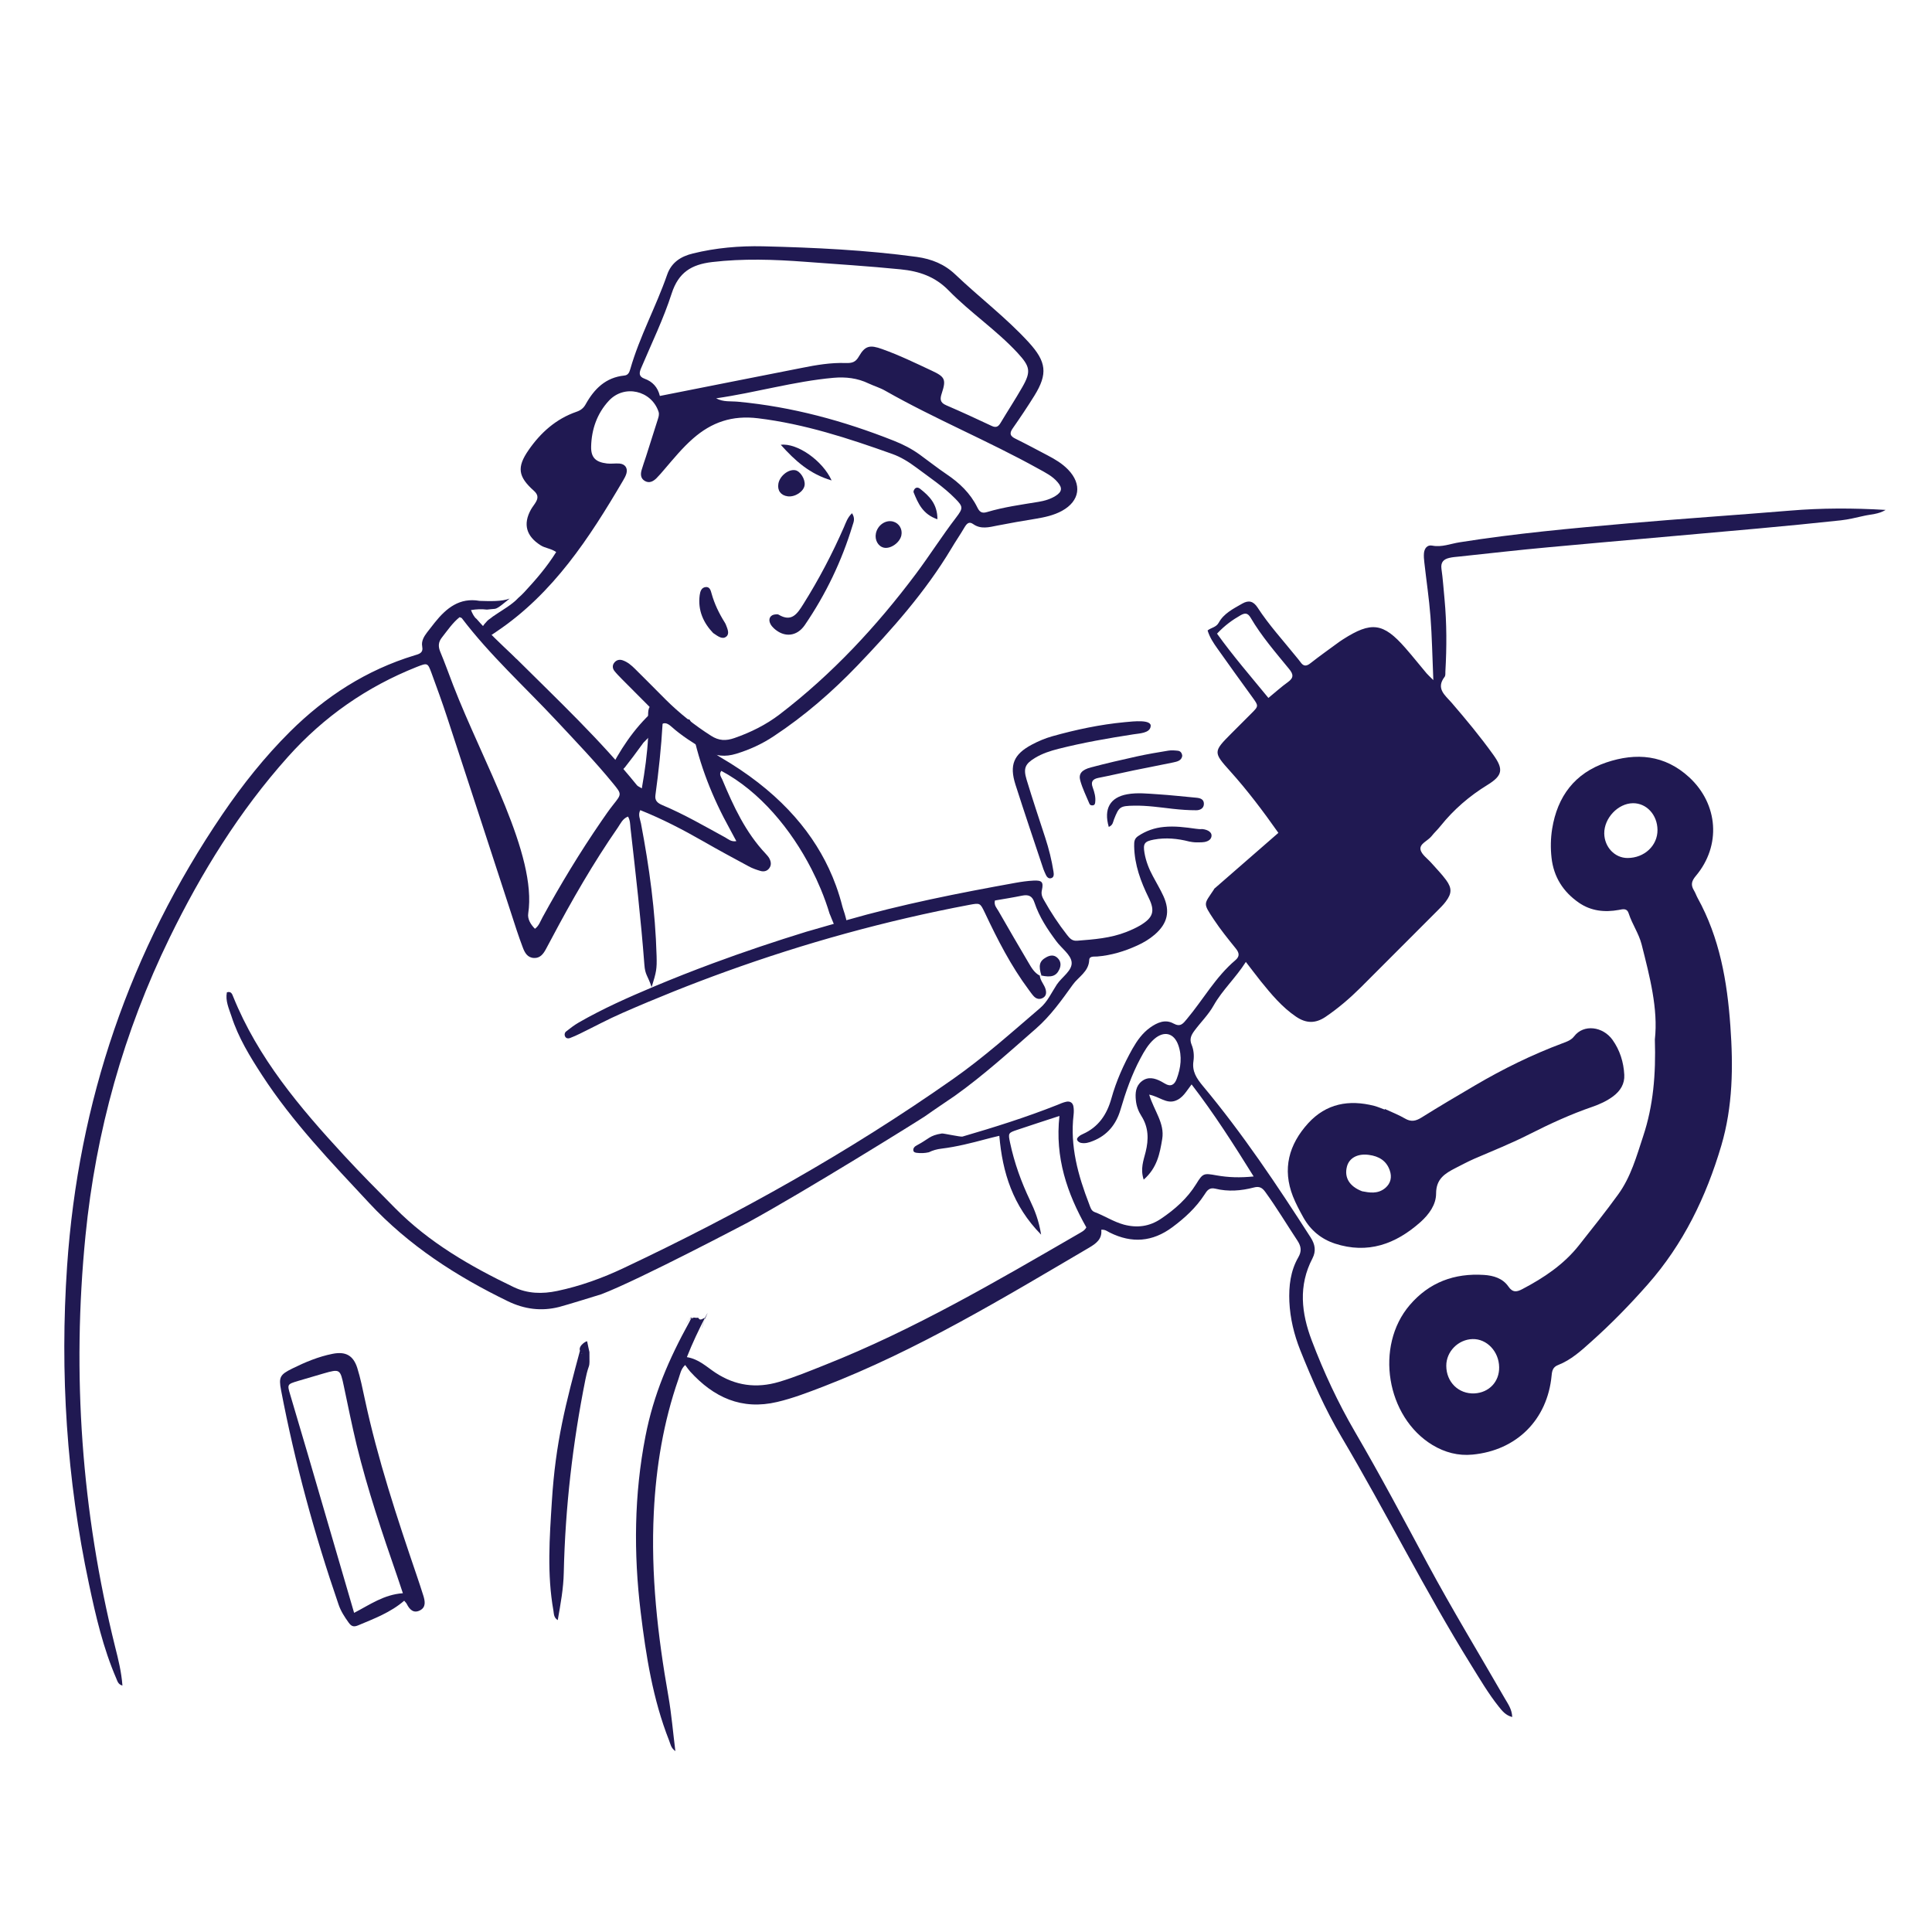<svg xmlns="http://www.w3.org/2000/svg" viewBox="0 0 250 250" width="250" height="250" preserveAspectRatio="xMidYMid meet" style="width: 100%; height: 100%; transform: translate3d(0px, 0px, 0px); content-visibility: visible;"><defs><clipPath id="__lottie_element_280"><rect width="250" height="250" x="0" y="0"/></clipPath></defs><g clip-path="url(#__lottie_element_280)"><g transform="matrix(1,0,0,1,7.492,65.483)" opacity="1" style="display: block;"><g opacity="1" transform="matrix(1,0,0,1,118.38,80.68)"><path fill="rgb(32,25,82)" fill-opacity="1" d=" M-50.555,28.97 C-50.625,29.32 -50.62,27.88 -50.71,28.19 C-52.69,35.55 -53.98,40.45 -54.46,48.09 C-54.76,52.81 -55.1,57.54 -54.26,62.25 C-54.19,62.68 -54.22,63.16 -53.7,63.48 C-53.33,61.38 -52.96,59.37 -52.92,57.33 C-52.73,48.92 -51.77,40.59 -50.12,32.34 C-49.61,29.82 -49.56,31.375 -49.6,28.795 C-49.6,28.775 -49.895,27.49 -49.895,27.41 C-49.975,27.3 -51.497,28.212 -50.555,28.97z M-16.251,-26.559 C-16.451,-27.749 -16.697,-28.239 -16.856,-28.821 C-17.086,-29.736 -17.364,-30.647 -17.692,-31.549 C-17.964,-32.298 -18.271,-33.042 -18.617,-33.779 C-21.087,-39.056 -25.477,-43.997 -32.66,-48.18 C-33.41,-48.617 -33.85,-49.09 -34.06,-49.88 C-34.32,-50.87 -34.658,-48.832 -35.002,-49.784 C-35.699,-51.788 -37.21,-52.474 -38.642,-53.26 C-39.853,-54.008 -39.766,-53.769 -40.636,-54.039 C-40.886,-54.089 -41.41,-54.97 -41.63,-54.84 C-41.92,-54.67 -41.98,-54.28 -42,-53.94 C-42.04,-53.16 -41.98,-52.13 -41.98,-51.35 C-41.98,-51.27 -41.98,-51.19 -41.99,-51.11 C-41.99,-51.11 -41.98,-51.11 -41.98,-51.11 C-41.98,-51.03 -41.99,-50.94 -42,-50.86 C-42.12,-48.6 -42.42,-46.44 -42.82,-44.15 C-43.16,-44.36 -43.34,-44.42 -43.44,-44.54 C-48.19,-50.41 -53.68,-55.58 -59.02,-60.89 C-59.03,-60.89 -59.05,-60.9 -59.06,-60.91 C-59.12,-60.97 -59.2,-61.05 -59.27,-61.12 C-59.27,-61.12 -59.72,-61.56 -59.72,-61.56 C-60.89,-62.67 -62.76,-64.41 -64.21,-66.08 C-64.36,-66.19 -64.48,-66.34 -64.59,-66.53 C-64.6,-66.53 -64.6,-66.54 -64.6,-66.54 C-64.72,-66.74 -64.83,-66.97 -64.93,-67.22 C-64.17,-67.34 -63.55,-67.36 -62.86,-67.28 C-62.52,-67.33 -62.16,-67.34 -61.83,-67.38 C-61.41,-67.43 -60.55,-68.22 -59.92,-68.71 C-60.93,-68.31 -62.51,-68.37 -63.81,-68.41 C-66.41,-68.87 -68.12,-67.47 -69.61,-65.61 C-69.95,-65.19 -70.28,-64.76 -70.61,-64.33 C-71.01,-63.8 -71.37,-63.21 -71.24,-62.52 C-71.07,-61.66 -71.63,-61.54 -72.23,-61.36 C-78.44,-59.47 -83.73,-56.06 -88.32,-51.51 C-91.61,-48.24 -94.48,-44.63 -97.08,-40.81 C-109.09,-23.14 -115.73,-3.62 -117.19,17.66 C-118.13,31.5 -117.25,45.23 -114.36,58.8 C-113.48,62.96 -112.52,67.11 -110.82,71.04 C-110.67,71.39 -110.59,71.79 -110.03,71.95 C-110.16,70.17 -110.57,68.54 -110.98,66.92 C-115.32,49.41 -116.59,31.68 -114.81,13.73 C-113.47,0.24 -109.87,-12.63 -103.92,-24.83 C-99.8,-33.27 -94.9,-41.2 -88.61,-48.23 C-83.97,-53.42 -78.41,-57.29 -71.95,-59.86 C-70.55,-60.41 -70.53,-60.41 -70.03,-59.06 C-69.33,-57.15 -68.63,-55.23 -68,-53.3 C-64.99,-44.13 -62,-34.95 -59.01,-25.78 C-58.76,-25.04 -58.51,-24.31 -58.23,-23.58 C-57.97,-22.88 -57.62,-22.23 -56.76,-22.2 C-55.99,-22.17 -55.58,-22.71 -55.25,-23.31 C-54.99,-23.78 -54.75,-24.26 -54.49,-24.73 C-51.88,-29.66 -49.1,-34.49 -45.92,-39.08 C-45.57,-39.59 -45.31,-40.23 -44.61,-40.5 C-44.32,-40.01 -44.34,-39.52 -44.29,-39.05 C-43.62,-33.15 -42.94,-27.26 -42.49,-21.34 C-42.39,-19.97 -42.08,-20 -41.55,-18.43 C-40.94,-20.4 -40.86,-20.75 -40.91,-22.48 C-41.07,-28.25 -41.85,-33.94 -42.93,-39.61 C-43.04,-40.17 -43.34,-40.73 -43.02,-41.33 C-40.16,-40.19 -37.46,-38.78 -34.82,-37.27 C-32.89,-36.16 -30.94,-35.11 -28.99,-34.06 C-28.52,-33.8 -28,-33.62 -27.49,-33.47 C-27.07,-33.34 -26.63,-33.42 -26.35,-33.79 C-26.01,-34.22 -26.1,-34.7 -26.35,-35.14 C-26.47,-35.34 -26.64,-35.52 -26.8,-35.7 C-29.4,-38.46 -30.96,-41.83 -32.4,-45.27 C-32.55,-45.62 -32.88,-45.99 -32.53,-46.41 C-27.543,-43.76 -23.498,-38.838 -20.871,-33.715 C-20.428,-32.85 -20.025,-31.98 -19.665,-31.114 C-19.219,-30.044 -18.839,-28.98 -18.528,-27.941 C-18.248,-27.366 -17.317,-24.459 -16.937,-25.959 C-16.857,-26.279 -16.211,-25.769 -16.251,-26.559z M-46.5,-42.06 C-47.06,-41.36 -47.57,-40.61 -48.08,-39.87 C-50.83,-35.87 -53.34,-31.72 -55.67,-27.46 C-55.95,-26.95 -56.13,-26.36 -56.65,-25.98 C-57.22,-26.55 -57.63,-27.26 -57.52,-27.96 C-56.36,-35.58 -63.38,-47.53 -67.23,-57.49 C-67.79,-58.94 -68.31,-60.41 -68.91,-61.84 C-69.19,-62.53 -69.15,-63.09 -68.69,-63.67 C-67.96,-64.6 -67.29,-65.59 -66.4,-66.3 C-66.23,-66.23 -66.16,-66.22 -66.12,-66.18 C-62.46,-61.36 -57.97,-57.3 -53.85,-52.89 C-51.36,-50.22 -48.83,-47.59 -46.51,-44.75 C-45.41,-43.4 -45.43,-43.41 -46.5,-42.06z M-31.43,-38.88 C-31.16,-38.38 -30.89,-37.88 -30.59,-37.32 C-31.26,-37.21 -31.62,-37.57 -32.01,-37.79 C-34.69,-39.25 -37.33,-40.79 -40.14,-41.97 C-40.75,-42.23 -41.17,-42.53 -41.06,-43.28 C-40.64,-46.36 -40.31,-49.45 -40.13,-52.56 C-40.372,-52.788 -39.91,-53.34 -39.38,-53.37 C-39.15,-53.39 -38.848,-52.618 -38.608,-52.658 C-36.388,-53.008 -36.69,-53.74 -36.29,-51.75 C-35.37,-47.2 -33.68,-42.94 -31.43,-38.88z M105.77,-80.09 C98.78,-79.51 91.78,-79.05 84.8,-78.44 C77.51,-77.8 70.23,-77.14 63,-75.99 C61.83,-75.81 60.7,-75.32 59.46,-75.56 C58.81,-75.69 58.46,-75.21 58.39,-74.61 C58.35,-74.19 58.39,-73.77 58.44,-73.35 C58.7,-71.03 59.05,-68.71 59.23,-66.38 C59.43,-63.78 59.47,-61.17 59.6,-58.16 C59.12,-58.64 58.91,-58.82 58.73,-59.03 C57.8,-60.13 56.91,-61.26 55.96,-62.34 C53.12,-65.58 51.58,-65.78 47.91,-63.43 C47.76,-63.33 47.61,-63.24 47.46,-63.13 C46.21,-62.21 44.93,-61.31 43.71,-60.35 C43.16,-59.91 42.79,-59.93 42.4,-60.5 C42.23,-60.74 42.03,-60.96 41.84,-61.2 C40.15,-63.3 38.32,-65.29 36.85,-67.56 C36.32,-68.36 35.72,-68.54 34.88,-68.06 C33.73,-67.4 32.49,-66.79 31.84,-65.6 C31.5,-64.97 30.83,-64.95 30.39,-64.58 C30.68,-63.65 31.16,-62.95 31.64,-62.27 C33.13,-60.16 34.64,-58.07 36.15,-55.99 C37.01,-54.8 37.02,-54.81 36.04,-53.83 C35.19,-52.98 34.34,-52.13 33.49,-51.28 C31.11,-48.89 31.1,-48.83 33.32,-46.36 C35.56,-43.87 37.57,-41.2 39.55,-38.39 C37.58,-36.68 31.676,-31.526 31.24,-31.15 C31.24,-31.13 31.23,-31.1 31.23,-31.1 C29.92,-29.1 29.726,-29.396 31.21,-27.16 C32.069,-25.866 33.05,-24.65 34.03,-23.44 C34.5,-22.86 34.57,-22.41 33.98,-21.91 C31.43,-19.75 29.82,-16.82 27.71,-14.3 C27.21,-13.7 26.88,-13.23 25.98,-13.72 C24.91,-14.31 23.88,-13.85 22.96,-13.2 C21.96,-12.49 21.27,-11.51 20.67,-10.46 C19.52,-8.41 18.57,-6.28 17.94,-4.02 C17.36,-1.94 16.27,-0.32 14.25,0.58 C14.09,0.66 13.92,0.73 13.79,0.85 C13.62,1 13.38,1.17 13.56,1.44 C13.65,1.57 13.82,1.68 13.98,1.72 C14.53,1.84 15.04,1.69 15.55,1.48 C17.42,0.74 18.55,-0.66 19.11,-2.54 C19.79,-4.85 20.57,-7.11 21.71,-9.23 C22.19,-10.13 22.7,-11.02 23.48,-11.71 C24.75,-12.81 26.02,-12.51 26.59,-10.95 C27.12,-9.47 26.93,-7.99 26.39,-6.55 C26.11,-5.8 25.63,-5.48 24.86,-5.95 C24.71,-6.04 24.55,-6.13 24.39,-6.22 C23.55,-6.66 22.68,-6.89 21.86,-6.24 C21.08,-5.62 21.01,-4.71 21.11,-3.78 C21.18,-3.05 21.43,-2.37 21.82,-1.76 C22.76,-0.29 22.78,1.27 22.37,2.91 C22.1,4 21.66,5.08 22.12,6.48 C23.86,4.97 24.21,3.1 24.52,1.21 C24.85,-0.82 23.48,-2.4 22.83,-4.52 C24.16,-4.25 25.01,-3.35 26.14,-3.7 C27.2,-4.04 27.64,-4.98 28.32,-5.84 C31.23,-2.06 33.73,1.86 36.35,6.07 C34.58,6.25 33.07,6.2 31.55,5.93 C29.89,5.63 29.78,5.64 28.92,7.04 C27.76,8.92 26.16,10.33 24.35,11.55 C22.86,12.55 21.28,12.76 19.55,12.3 C18.2,11.93 17.04,11.15 15.75,10.67 C15.32,10.5 15.22,10.05 15.07,9.66 C13.63,5.94 12.57,2.15 13.05,-1.91 C13.09,-2.26 13.09,-2.63 13.03,-2.98 C12.95,-3.47 12.59,-3.7 12.11,-3.6 C11.71,-3.52 11.32,-3.34 10.93,-3.18 C6.92,-1.59 2.81,-0.3 -1.33,0.91 C-1.56,0.98 -3.79,0.48 -3.99,0.51 C-5.62,0.76 -5.67,1.22 -7.18,2.01 C-7.35,2.1 -7.52,2.2 -7.62,2.37 C-7.72,2.53 -7.73,2.77 -7.59,2.89 C-7.5,2.97 -7.38,2.99 -7.27,3.01 C-6.74,3.08 -6.2,3.06 -5.68,2.94 C-5.17,2.69 -4.64,2.54 -4.04,2.47 C-2.08,2.23 -0.16,1.74 1.75,1.23 C2.26,1.09 2.78,0.97 3.44,0.81 C3.85,5.56 5.17,9.86 8.85,13.6 C8.55,11.76 8.03,10.45 7.41,9.16 C6.27,6.77 5.38,4.3 4.83,1.7 C4.57,0.46 4.58,0.43 5.78,0.03 C7.52,-0.56 9.27,-1.12 11.22,-1.76 C10.62,3.63 12.22,8.27 14.7,12.66 C14.47,13.09 14.07,13.26 13.72,13.47 C3.03,19.66 -7.63,25.91 -19.15,30.47 C-21.11,31.25 -23.04,32.05 -25.06,32.65 C-27.99,33.52 -30.72,33.16 -33.3,31.46 C-34.44,30.71 -35.44,29.7 -36.99,29.45 C-36.268,27.621 -35.462,25.921 -34.608,24.282 C-33.949,23.017 -34.622,24.4 -34.685,24.633 C-35.402,26.633 -35.095,25.625 -34.645,24.515 C-34.615,24.135 -35.073,24.747 -35.373,24.537 C-35.473,24.467 -35.478,24.332 -35.598,24.352 C-36.068,24.412 -36.038,24.198 -36.308,24.488 C-36.288,24.498 -36.08,24.132 -36.06,24.152 C-36.45,24.692 -36.363,24.172 -36.713,24.652 C-38.059,26.513 -35.588,22.93 -36.675,24.905 C-39.302,29.68 -41.289,34.229 -42.35,39.69 C-43.82,47.23 -43.89,54.82 -42.97,62.43 C-42.28,68.09 -41.4,73.71 -39.29,79.06 C-39.11,79.51 -39.06,80.03 -38.48,80.43 C-38.79,77.97 -38.98,75.64 -39.38,73.35 C-40.77,65.47 -41.67,57.56 -41.27,49.55 C-40.98,43.66 -40.03,37.87 -38.08,32.28 C-37.86,31.67 -37.78,30.99 -37.21,30.47 C-36.99,30.76 -36.79,31.06 -36.56,31.32 C-33.52,34.66 -29.9,36.34 -25.3,35.25 C-23.25,34.77 -21.3,34.01 -19.34,33.26 C-7.2,28.57 3.88,21.85 15.05,15.29 C15.95,14.76 16.77,14.17 16.63,12.97 C17.14,12.91 17.42,13.18 17.73,13.33 C20.58,14.75 23.26,14.55 25.84,12.63 C27.44,11.44 28.89,10.11 29.98,8.43 C30.31,7.9 30.61,7.46 31.39,7.65 C33.05,8.06 34.73,7.93 36.37,7.5 C37.08,7.31 37.46,7.52 37.86,8.08 C39.34,10.12 40.63,12.28 42.02,14.38 C42.51,15.13 42.58,15.75 42.13,16.53 C41.11,18.3 40.89,20.25 40.97,22.26 C41.07,24.45 41.58,26.53 42.38,28.55 C43.92,32.4 45.59,36.18 47.7,39.75 C53.47,49.5 58.51,59.66 64.49,69.29 C65.63,71.12 66.72,72.99 68.07,74.68 C68.51,75.22 68.93,75.79 69.81,76.02 C69.77,75.01 69.27,74.34 68.86,73.63 C65.51,67.81 62.02,62.07 58.84,56.16 C55.78,50.46 52.74,44.74 49.48,39.15 C47.27,35.36 45.42,31.39 43.87,27.3 C42.53,23.77 42.11,20.2 43.96,16.67 C44.45,15.72 44.3,14.86 43.73,13.97 C39.39,7.21 34.93,0.53 29.77,-5.65 C28.97,-6.62 28.36,-7.52 28.56,-8.85 C28.66,-9.56 28.6,-10.31 28.32,-10.98 C28.02,-11.7 28.26,-12.21 28.68,-12.78 C29.5,-13.89 30.5,-14.85 31.18,-16.07 C32.3,-18.05 34.01,-19.6 35.34,-21.69 C36.06,-20.76 36.66,-19.96 37.28,-19.18 C38.64,-17.5 40.02,-15.84 41.83,-14.61 C43.14,-13.72 44.34,-13.7 45.65,-14.58 C47.3,-15.7 48.8,-16.99 50.2,-18.38 C53.51,-21.68 56.81,-25 60.12,-28.31 C60.5,-28.69 60.89,-29.07 61.21,-29.5 C61.99,-30.54 62.03,-31.22 61.26,-32.28 C60.69,-33.06 60.01,-33.74 59.38,-34.46 C58.87,-35.05 58.06,-35.59 57.94,-36.24 C57.81,-36.99 58.87,-37.35 59.35,-37.94 C59.72,-38.41 60.17,-38.82 60.54,-39.29 C62.25,-41.42 64.27,-43.16 66.6,-44.59 C68.58,-45.81 68.71,-46.62 67.35,-48.51 C65.67,-50.85 63.83,-53.07 61.95,-55.25 C61.11,-56.21 59.9,-57.07 61.06,-58.58 C61.19,-58.74 61.15,-59.05 61.16,-59.28 C61.34,-62.4 61.34,-65.52 61.05,-68.63 C60.92,-69.94 60.84,-71.26 60.65,-72.57 C60.54,-73.41 60.93,-73.8 61.66,-73.97 C62.07,-74.07 62.49,-74.1 62.9,-74.14 C66.78,-74.55 70.65,-75 74.53,-75.35 C83.55,-76.18 92.57,-76.95 101.58,-77.77 C105.16,-78.09 108.74,-78.45 112.32,-78.83 C113.33,-78.94 114.32,-79.19 115.31,-79.41 C116.22,-79.62 117.19,-79.61 118.13,-80.18 C113.92,-80.43 109.85,-80.43 105.77,-80.09z M40.77,-57.89 C39.94,-57.3 39.19,-56.61 38.26,-55.85 C35.97,-58.64 33.67,-61.3 31.61,-64.17 C32.64,-65.26 33.61,-65.95 34.66,-66.55 C35.23,-66.87 35.59,-66.86 35.96,-66.23 C37.36,-63.84 39.18,-61.75 40.92,-59.62 C41.52,-58.9 41.55,-58.45 40.77,-57.89z"/></g><g opacity="1" transform="matrix(1,0,0,1,193.587,77.397)"><path fill="rgb(32,25,82)" fill-opacity="1" d=" M22.83,-10.115 C22.42,-15.915 21.44,-21.525 18.59,-26.685 C18.42,-26.995 18.31,-27.345 18.12,-27.655 C17.7,-28.355 17.78,-28.845 18.36,-29.535 C21.66,-33.455 21.27,-38.815 17.51,-42.295 C14.34,-45.215 10.65,-45.525 6.77,-44.215 C2.7,-42.835 0.45,-39.835 -0.23,-35.635 C-0.43,-34.395 -0.45,-33.125 -0.31,-31.875 C-0.03,-29.395 1.19,-27.485 3.22,-26.075 C4.8,-24.985 6.56,-24.805 8.39,-25.135 C8.96,-25.245 9.46,-25.385 9.68,-24.665 C10.12,-23.295 10.98,-22.095 11.34,-20.695 C12.4,-16.505 13.5,-12.325 13.06,-8.375 C13.2,-3.835 12.85,0.215 11.55,4.135 C10.69,6.745 9.95,9.435 8.3,11.695 C6.69,13.925 4.96,16.075 3.25,18.245 C1.28,20.745 -1.3,22.465 -4.08,23.925 C-4.79,24.305 -5.34,24.415 -5.9,23.585 C-6.63,22.535 -7.82,22.175 -9.05,22.095 C-12.87,21.845 -16.14,23.045 -18.66,25.995 C-23.21,31.315 -21.69,40.495 -15.7,44.115 C-14.11,45.065 -12.39,45.525 -10.54,45.345 C-4.83,44.805 -0.84,40.835 -0.3,35.105 C-0.24,34.455 -0.12,34.005 0.56,33.745 C2.21,33.095 3.51,31.915 4.8,30.755 C7.4,28.435 9.82,25.955 12.12,23.345 C16.74,18.115 19.69,12.005 21.65,5.385 C23.15,0.315 23.21,-4.865 22.83,-10.115z M-10.28,37.425 C-12.33,37.525 -13.93,35.965 -13.93,33.855 C-13.94,32.015 -12.39,30.445 -10.53,30.395 C-8.69,30.345 -7.12,31.995 -7.09,34.025 C-7.05,35.905 -8.39,37.325 -10.28,37.425z M9.52,-31.855 C7.87,-31.855 6.54,-33.265 6.51,-35.025 C6.49,-37.015 8.29,-38.925 10.22,-38.945 C11.98,-38.965 13.38,-37.445 13.4,-35.495 C13.42,-33.465 11.71,-31.855 9.52,-31.855z"/></g><g opacity="1" transform="matrix(1,0,0,1,38.1,127.23)"><path fill="rgb(32,25,82)" fill-opacity="1" d=" M9.19,13.77 C8.92,12.91 8.64,12.06 8.35,11.21 C5.78,3.67 3.28,-3.89 1.61,-11.69 C1.32,-13.04 1.05,-14.39 0.64,-15.7 C0.12,-17.33 -0.87,-17.86 -2.55,-17.53 C-4.38,-17.17 -6.1,-16.45 -7.76,-15.63 C-9.36,-14.84 -9.55,-14.52 -9.22,-12.81 C-7.42,-3.39 -4.9,5.85 -1.78,14.92 C-1.49,15.77 -1,16.53 -0.47,17.26 C-0.15,17.7 0.14,17.86 0.72,17.62 C2.81,16.74 4.94,15.95 6.71,14.42 C6.83,14.57 6.97,14.69 7.05,14.85 C7.41,15.57 7.93,16.09 8.75,15.67 C9.55,15.26 9.41,14.49 9.19,13.77z M0.23,15.99 C-1.79,9.07 -3.76,2.3 -5.74,-4.46 C-6.5,-7.05 -7.27,-9.63 -8.03,-12.21 C-8.44,-13.58 -8.44,-13.59 -7.02,-14.02 C-5.93,-14.35 -4.84,-14.67 -3.75,-14.98 C-1.59,-15.6 -1.57,-15.57 -1.09,-13.3 C-0.56,-10.78 -0.05,-8.26 0.55,-5.76 C1.97,0.06 3.89,5.73 5.85,11.39 C6.06,12.01 6.26,12.63 6.54,13.45 C4.08,13.62 2.26,14.94 0.23,15.99z"/></g></g><g transform="matrix(0.942,0.335,-0.335,0.942,176.012,121.39)" opacity="1" style="display: block;"><g opacity="1" transform="matrix(1,0,0,1,19.415,19.32)"><path fill="rgb(32,25,82)" fill-opacity="1" d=" M18.715,-14.1 C18.085,-15.62 17.105,-16.92 15.755,-17.86 C14.005,-19.07 11.555,-18.55 10.935,-16.63 C10.735,-16.02 10.275,-15.65 9.815,-15.27 C6.595,-12.56 3.675,-9.56 0.975,-6.34 C-0.765,-4.27 -2.495,-2.2 -4.165,-0.09 C-4.715,0.6 -5.245,0.91 -6.135,0.74 C-7.075,0.56 -8.035,0.54 -8.995,0.45 C-8.995,0.45 -8.995,0.53 -8.995,0.53 C-9.475,0.53 -9.955,0.49 -10.435,0.53 C-13.795,0.84 -16.385,2.32 -17.735,5.52 C-19.165,8.95 -18.925,12.21 -16.415,15.1 C-15.745,15.86 -14.985,16.55 -14.225,17.22 C-12.805,18.46 -11.125,19.07 -9.265,19.03 C-4.785,18.91 -1.825,16.47 0.245,12.7 C0.965,11.38 1.395,9.89 0.915,8.54 C0.275,6.74 1.135,5.7 2.175,4.59 C2.795,3.94 3.395,3.27 4.055,2.65 C5.975,0.86 7.965,-0.88 9.775,-2.8 C11.805,-4.93 13.905,-6.98 16.205,-8.81 C17.005,-9.45 17.735,-10.16 18.305,-11.02 C18.935,-11.98 19.165,-13.02 18.715,-14.1z M-5.525,10.07 C-6.175,11.18 -7.315,11.33 -8.205,11.47 C-9.985,11.43 -10.995,10.56 -11.125,9.13 C-11.235,7.98 -10.405,7.04 -8.955,6.74 C-7.705,6.47 -6.565,6.68 -5.735,7.73 C-5.175,8.43 -5.045,9.25 -5.525,10.07z"/></g></g><g transform="matrix(0.999,-0.05,0.05,0.999,27.36,98.895)" opacity="1" style="display: block;"><g opacity="1" transform="matrix(1,0,0,1,64.6,43.513)"><path fill="rgb(32,25,82)" fill-opacity="1" d=" M41.06,-10.865 C41.06,-10.865 41.06,-10.845 41.06,-10.845 C41.08,-10.835 41.11,-10.815 41.13,-10.805 C41.13,-10.805 41.06,-10.865 41.06,-10.865z M62.99,-28.735 C62.73,-28.715 62.46,-28.765 62.17,-28.815 C60.81,-29.075 59.46,-29.325 58.07,-29.255 C56.84,-29.205 55.7,-28.865 54.66,-28.235 C54.18,-27.935 54.11,-27.595 54.09,-26.945 C54.02,-24.525 54.71,-22.355 55.64,-20.185 C56.41,-18.405 56.07,-17.595 54.34,-16.675 C53.76,-16.375 53.14,-16.135 52.52,-15.925 C50.44,-15.225 48.28,-15.175 46.12,-15.115 C45.45,-15.095 45.17,-15.475 44.85,-15.925 C43.81,-17.395 42.9,-18.945 42.1,-20.555 C41.89,-20.965 41.73,-21.345 41.89,-21.895 C42.17,-22.935 41.94,-23.165 40.86,-23.165 C40.08,-23.165 39.3,-23.095 38.53,-22.995 C31.1,-22.035 23.69,-20.955 16.38,-19.245 C16.38,-19.245 12.2,-18.265 12.2,-18.265 C12.2,-18.265 12.16,-18.255 12.16,-18.255 C12.16,-18.255 11.69,-18.145 11.69,-18.145 C11.69,-18.145 11.21,-18.035 11.21,-18.035 C7.079,-16.984 2.978,-15.833 -1.083,-14.556 C-3.707,-13.731 -6.313,-12.853 -8.9,-11.915 C-12.28,-10.685 -15.64,-9.395 -18.84,-7.755 C-19.42,-7.455 -19.97,-7.075 -20.5,-6.695 C-20.7,-6.555 -20.77,-6.275 -20.66,-6.045 C-20.55,-5.795 -20.29,-5.745 -20.06,-5.815 C-19.6,-5.965 -19.16,-6.135 -18.72,-6.325 C-16.85,-7.125 -15.01,-8.005 -13.1,-8.725 C-8.605,-10.434 -4.07,-11.991 0.505,-13.391 C10.921,-16.578 21.547,-18.951 32.4,-20.445 C33.83,-20.635 33.82,-20.635 34.37,-19.325 C35.83,-15.775 37.4,-12.285 39.55,-9.075 C39.75,-8.775 39.94,-8.465 40.17,-8.195 C40.48,-7.855 40.87,-7.735 41.31,-7.945 C41.76,-8.165 41.82,-8.575 41.73,-9.015 C41.6,-9.655 41.09,-10.165 41.06,-10.845 C40.38,-11.245 40.03,-11.925 39.69,-12.585 C38.49,-14.865 37.31,-17.155 36.14,-19.455 C35.93,-19.865 35.57,-20.245 35.75,-20.845 C36.92,-20.985 38.11,-21.115 39.29,-21.295 C40.12,-21.415 40.61,-21.205 40.85,-20.305 C41.37,-18.435 42.35,-16.785 43.42,-15.185 C44.05,-14.235 45.2,-13.355 45.26,-12.395 C45.33,-11.295 43.92,-10.545 43.21,-9.595 C42.47,-8.585 41.89,-7.415 40.88,-6.645 C37.04,-3.675 33.26,-0.615 29.14,1.975 C15.25,10.725 0.61,17.975 -14.55,24.225 C-17.37,25.395 -20.3,26.295 -23.33,26.775 C-25.29,27.085 -27.17,26.945 -28.93,25.995 C-34.38,23.035 -39.56,19.705 -43.74,15.025 C-45.86,12.655 -47.99,10.295 -50.02,7.855 C-55.42,1.385 -60.5,-5.275 -63.3,-13.365 C-63.41,-13.685 -63.52,-14.095 -64.08,-13.945 C-64.35,-12.865 -63.92,-11.835 -63.64,-10.815 C-62.89,-8.015 -61.51,-5.485 -60.06,-2.995 C-56.42,3.265 -51.7,8.685 -47.06,14.195 C-42.22,19.945 -36.29,24.205 -29.77,27.785 C-27.68,28.925 -25.52,29.325 -23.18,28.855 C-22.2,28.655 -17.84,27.535 -17.65,27.485 C-12.66,25.865 1.73,19.165 1.74,19.165 C9.31,15.525 24.94,6.835 25.3,6.595 C26.26,5.975 29.23,4.185 29.32,4.125 C33.16,1.665 36.69,-1.235 40.26,-4.055 C42.2,-5.595 43.73,-7.535 45.26,-9.455 C46.05,-10.455 47.41,-11.025 47.55,-12.555 C47.6,-13.085 48.22,-12.935 48.6,-12.945 C50.42,-13.005 52.16,-13.435 53.84,-14.105 C54.68,-14.435 55.47,-14.855 56.19,-15.415 C57.91,-16.765 58.35,-18.315 57.54,-20.345 C57.18,-21.235 56.73,-22.085 56.32,-22.955 C55.85,-23.935 55.51,-24.955 55.38,-26.035 C55.24,-27.245 55.45,-27.515 56.68,-27.685 C58.24,-27.895 59.77,-27.665 61.24,-27.205 C61.9,-27.055 61.9,-27.055 62.86,-27.025 C63.29,-27.015 63.92,-27.135 64.1,-27.585 C64.35,-28.205 63.77,-28.615 62.99,-28.735z"/></g><g opacity="1" transform="matrix(1,0,0,1,112.479,10.224)"><path fill="rgb(32,25,82)" fill-opacity="1" d=" M9.106,-8.988 C8.92,-8.183 7.624,-8.21 6.849,-8.13 C3.569,-7.79 0.297,-7.388 -2.938,-6.74 C-3.999,-6.527 -5.041,-6.247 -6,-5.733 C-7.34,-5.014 -7.63,-4.472 -7.255,-2.962 C-6.618,-0.404 -5.908,2.136 -5.216,4.68 C-4.822,6.129 -4.534,7.597 -4.375,9.09 C-4.337,9.447 -4.321,9.884 -4.795,9.939 C-5.1,9.974 -5.31,9.686 -5.415,9.38 C-5.494,9.154 -5.599,8.934 -5.663,8.704 C-6.69,5.009 -7.742,1.321 -8.724,-2.385 C-9.409,-4.973 -8.765,-6.322 -6.347,-7.458 C-5.485,-7.863 -4.568,-8.197 -3.641,-8.407 C-0.539,-9.109 2.599,-9.614 5.782,-9.755 C6.905,-9.805 9.409,-9.974 9.106,-8.988z"/></g><g opacity="1" transform="matrix(1,0,0,1,118.719,7.702)"><path fill="rgb(32,25,82)" fill-opacity="1" d=" M6.77,-2.509 C6.649,-1.9 6.091,-1.802 5.564,-1.719 C3.85,-1.449 2.131,-1.215 0.417,-0.95 C-1.12,-0.712 -2.65,-0.429 -4.189,-0.209 C-4.956,-0.098 -5.239,0.237 -5.001,1.001 C-4.805,1.63 -4.661,2.277 -4.78,2.943 C-4.808,3.105 -4.862,3.292 -5.103,3.307 C-5.303,3.319 -5.467,3.26 -5.531,3.082 C-5.893,2.07 -6.331,1.074 -6.567,0.032 C-6.77,-0.867 -6.313,-1.355 -5.095,-1.612 C-3.106,-2.032 -1.103,-2.393 0.902,-2.73 C2.258,-2.958 3.626,-3.12 4.993,-3.273 C5.4,-3.319 5.826,-3.264 6.234,-3.199 C6.554,-3.148 6.747,-2.914 6.77,-2.509z"/></g><g opacity="1" transform="matrix(1,0,0,1,121.491,11.763)"><path fill="rgb(32,25,82)" fill-opacity="1" d=" M-5.957,2.135 C-6.517,-0.252 -5.59,-1.677 -3.354,-1.965 C-2.034,-2.135 -0.73,-1.914 0.572,-1.767 C2.231,-1.579 3.881,-1.306 5.536,-1.072 C6.044,-1 6.518,-0.839 6.484,-0.227 C6.45,0.375 5.922,0.572 5.45,0.548 C4.441,0.499 3.431,0.373 2.433,0.211 C0.784,-0.058 -0.856,-0.393 -2.533,-0.447 C-4.369,-0.506 -4.504,-0.416 -5.24,1.214 C-5.38,1.525 -5.395,1.928 -5.957,2.135z"/></g><g opacity="1" transform="matrix(1,0,0,1,107.014,31.529)"><path fill="rgb(32,25,82)" fill-opacity="1" d=" M-1.195,1.121 C-1.195,1.121 -1.128,1.182 -1.128,1.182 C-1.489,-0.168 -1.314,-0.746 -0.407,-1.189 C0.115,-1.445 0.632,-1.489 1.059,-1.027 C1.466,-0.587 1.489,-0.078 1.215,0.453 C0.777,1.303 0.118,1.488 -1.195,1.121z"/></g></g><g transform="matrix(0.982,0.191,-0.191,0.982,73,24.011)" opacity="1" style="display: block;"><g opacity="1" transform="matrix(1,0,0,1,36.76,36.925)"><path fill="rgb(32,25,82)" fill-opacity="1" d=" M34.24,-13.305 C33.34,-13.935 32.33,-14.295 31.29,-14.605 C29.8,-15.055 28.31,-15.515 26.81,-15.925 C26.04,-16.125 25.86,-16.445 26.2,-17.195 C26.88,-18.725 27.53,-20.275 28.13,-21.845 C29.33,-24.995 28.81,-26.475 26.11,-28.485 C22.63,-31.065 18.74,-32.965 15.1,-35.295 C13.47,-36.335 11.72,-36.675 9.79,-36.575 C3.14,-36.195 -3.44,-35.235 -10,-34.125 C-13.03,-33.605 -15.96,-32.765 -18.75,-31.475 C-20.2,-30.805 -21.24,-29.815 -21.48,-28.155 C-22.1,-23.825 -23.45,-19.625 -23.83,-15.255 C-23.87,-14.805 -23.95,-14.425 -24.44,-14.285 C-26.74,-13.585 -27.91,-11.865 -28.62,-9.705 C-28.78,-9.185 -29.08,-8.805 -29.61,-8.505 C-32.03,-7.105 -33.65,-4.965 -34.75,-2.445 C-35.83,0.015 -35.42,1.175 -33.08,2.565 C-32.51,2.905 -32.32,3.285 -32.51,3.885 C-32.63,4.275 -32.85,4.645 -32.98,5.045 C-33.64,7.095 -32.91,8.525 -30.88,9.325 C-30.22,9.595 -29.49,9.465 -28.72,9.805 C-29.55,11.965 -30.64,13.855 -31.81,15.735 C-32,16.035 -32.2,16.315 -32.4,16.565 C-32.41,16.575 -32.42,16.585 -32.42,16.595 C-33.01,17.585 -34.37,18.715 -35.16,19.545 C-35.27,19.665 -35.38,19.785 -35.46,19.885 C-35.46,19.885 -35.74,20.145 -35.87,20.415 C-36.51,21.415 -36.29,21.555 -35.25,22.075 C-35.09,22.205 -34.65,21.685 -34.32,21.365 C-28.07,15.125 -24.86,7.205 -22,-0.905 C-21.88,-1.245 -21.76,-1.595 -21.74,-1.945 C-21.7,-2.645 -22.16,-3.075 -22.87,-2.995 C-23.4,-2.935 -23.92,-2.735 -24.45,-2.695 C-25.94,-2.585 -26.65,-3.055 -26.89,-4.465 C-27.26,-6.655 -26.95,-8.805 -25.77,-10.705 C-24.23,-13.195 -20.63,-13.075 -19.19,-10.545 C-19,-10.205 -19.06,-9.845 -19.1,-9.495 C-19.29,-7.835 -19.49,-6.165 -19.68,-4.495 C-19.75,-3.905 -19.85,-3.315 -19.9,-2.715 C-19.95,-2.135 -19.81,-1.605 -19.2,-1.405 C-18.59,-1.205 -18.16,-1.555 -17.83,-2.015 C-17.53,-2.465 -17.26,-2.935 -17,-3.405 C-16.11,-4.965 -15.26,-6.555 -14.15,-7.985 C-12.19,-10.515 -9.77,-11.925 -6.4,-12.165 C-0.35,-12.595 5.57,-11.855 11.5,-10.955 C12.7,-10.775 13.82,-10.345 14.9,-9.825 C16.84,-8.885 18.85,-8.055 20.63,-6.835 C21.85,-6.005 21.87,-5.805 21.22,-4.485 C19.88,-1.795 18.79,1.005 17.49,3.695 C13.79,11.335 9.33,18.495 3.68,24.875 C2.2,26.545 0.45,27.885 -1.49,29.015 C-2.5,29.605 -3.4,29.755 -4.52,29.305 C-6.88,28.375 -9.1,27.225 -11.2,25.815 C-12.74,24.775 -14.27,23.725 -15.82,22.695 C-16.37,22.325 -16.95,21.995 -17.62,21.905 C-18.07,21.845 -18.45,22.045 -18.64,22.475 C-18.8,22.835 -18.69,23.195 -18.4,23.455 C-18.04,23.765 -17.64,24.035 -17.25,24.305 C-15.71,25.355 -14.18,26.385 -12.45,27.555 C-14.56,30.385 -15.75,33.405 -16.68,36.665 C-15.67,36.675 -15.189,36.285 -14.69,35.465 C-14.69,35.465 -13.886,33.862 -13.886,33.862 C-13.886,33.862 -12.92,31.825 -12.92,31.825 C-12.92,31.825 -12.91,31.815 -12.91,31.815 C-12.35,30.945 -11.82,30.235 -11.38,29.465 C-10.95,28.705 -10.49,28.705 -9.78,29.125 C-8.24,30.045 -6.56,30.685 -4.86,31.305 C-3.45,31.805 -2.19,31.665 -0.89,30.975 C0.71,30.125 2.17,29.085 3.45,27.815 C6.85,24.485 9.77,20.745 12.34,16.765 C15.84,11.315 19.14,5.745 21.36,-0.385 C21.72,-1.405 22.16,-2.395 22.51,-3.405 C22.7,-3.925 22.92,-4.325 23.53,-4.045 C24.65,-3.545 25.62,-4.035 26.62,-4.445 C28.17,-5.075 29.74,-5.675 31.32,-6.255 C32.45,-6.675 33.55,-7.145 34.48,-7.915 C36.51,-9.605 36.41,-11.785 34.24,-13.305z M-19.41,-12.575 C-19.9,-13.645 -20.7,-14.215 -21.77,-14.385 C-22.6,-14.515 -22.62,-14.995 -22.47,-15.685 C-21.75,-19.085 -20.85,-22.465 -20.44,-25.895 C-20.09,-28.735 -18.64,-30.045 -16.09,-30.865 C-12.24,-32.095 -8.29,-32.725 -4.3,-33.195 C-0.2,-33.675 3.9,-34.215 8.02,-34.595 C10.44,-34.825 12.6,-34.525 14.66,-33.095 C17.96,-30.815 21.7,-29.255 24.96,-26.865 C26.85,-25.465 27.15,-24.875 26.39,-22.645 C25.81,-20.935 25.13,-19.275 24.52,-17.585 C24.33,-17.045 24.08,-16.805 23.46,-16.965 C21.37,-17.495 19.28,-18.005 17.17,-18.465 C16.29,-18.655 16.22,-19.125 16.32,-19.895 C16.55,-21.735 16.32,-22.045 14.5,-22.495 C12.23,-23.065 9.97,-23.665 7.66,-24.015 C6,-24.275 5.41,-24.035 4.89,-22.525 C4.61,-21.675 4.16,-21.475 3.37,-21.345 C1.47,-21.045 -0.33,-20.365 -2.1,-19.635 C-7.82,-17.315 -13.52,-14.975 -19.41,-12.575z M33.3,-9.655 C32.72,-9.115 32.02,-8.755 31.29,-8.485 C29.16,-7.695 27,-6.965 24.98,-5.905 C24.34,-5.565 24.01,-5.785 23.64,-6.275 C22.41,-7.895 20.76,-8.945 18.91,-9.725 C17.59,-10.285 16.31,-10.955 15.01,-11.555 C13.86,-12.085 12.65,-12.435 11.41,-12.665 C4.55,-13.955 -2.36,-14.465 -9.33,-13.775 C-10.27,-13.685 -11.2,-13.345 -12.21,-13.665 C-7.34,-15.355 -2.76,-17.735 2.18,-19.165 C3.7,-19.605 5.24,-19.725 6.79,-19.315 C7.55,-19.125 8.34,-19.055 9.07,-18.805 C16.11,-16.435 23.41,-14.975 30.47,-12.675 C31.43,-12.365 32.43,-12.095 33.24,-11.435 C34,-10.825 34.01,-10.325 33.3,-9.655z"/></g><g opacity="1" transform="matrix(1,0,0,1,40.883,43.236)"><path fill="rgb(32,25,82)" fill-opacity="1" d=" M3.76,-8.743 C4.325,-8.148 4.174,-7.653 4.129,-7.209 C3.641,-2.417 2.431,2.196 0.53,6.615 C-0.199,8.31 -1.794,8.743 -3.316,7.803 C-3.515,7.679 -3.71,7.524 -3.857,7.342 C-4.325,6.766 -4.116,6.145 -3.415,5.98 C-3.3,5.953 -3.163,5.911 -3.062,5.947 C-1.199,6.624 -0.705,5.365 -0.178,4.001 C1.183,0.481 2.26,-3.119 3.084,-6.799 C3.222,-7.418 3.284,-8.073 3.76,-8.743z"/></g><g opacity="1" transform="matrix(1,0,0,1,49.82,36.295)"><path fill="rgb(32,25,82)" fill-opacity="1" d=" M-0.308,1.785 C-1.057,1.749 -1.654,1.03 -1.647,0.174 C-1.637,-0.924 -0.751,-1.828 0.247,-1.756 C1.052,-1.698 1.654,-1.023 1.635,-0.199 C1.612,0.779 0.585,1.828 -0.308,1.785z"/></g><g opacity="1" transform="matrix(1,0,0,1,36.258,32.202)"><path fill="rgb(32,25,82)" fill-opacity="1" d=" M1.674,-0.092 C1.717,0.735 0.757,1.673 -0.197,1.734 C-1.09,1.791 -1.677,1.255 -1.695,0.362 C-1.717,-0.645 -0.799,-1.735 0.096,-1.767 C0.766,-1.791 1.633,-0.871 1.674,-0.092z"/></g><g opacity="1" transform="matrix(1,0,0,1,23.86,68.75)"><path fill="rgb(32,25,82)" fill-opacity="1" d=" M-0.01,-0.01 C-0.01,-0.01 0.02,0.01 0.02,0.01 C0.01,0.01 -0.01,0 -0.02,0 C-0.02,0 -0.01,-0.01 -0.01,-0.01z"/></g></g><g transform="matrix(0.982,0.191,-0.191,0.982,118.092,62.679)" opacity="1" style="display: block;"><g opacity="1" transform="matrix(1,0,0,1,2.13,2.033)"><path fill="rgb(32,25,82)" fill-opacity="1" d=" M1.881,1.783 C-0.102,1.515 -0.969,0.238 -1.812,-1.053 C-1.881,-1.16 -1.818,-1.411 -1.735,-1.544 C-1.585,-1.783 -1.304,-1.778 -1.092,-1.669 C0.256,-0.973 1.505,-0.178 1.881,1.783z"/></g></g><g transform="matrix(0.766,0.643,-0.643,0.766,102.23,55.742)" opacity="1" style="display: block;"><g opacity="1" transform="matrix(1,0,0,1,4.25,1.447)"><path fill="rgb(32,25,82)" fill-opacity="1" d=" M-4.001,0.712 C-2.541,-0.865 1.49,-1.197 4.001,0.016 C1.31,1.196 -1.232,1.106 -4.001,0.712z"/></g></g><g transform="matrix(0.799,0.602,-0.602,0.799,91.154,75.072)" opacity="1" style="display: block;"><g opacity="1" transform="matrix(1,0,0,1,3.515,2.517)"><path fill="rgb(32,25,82)" fill-opacity="1" d=" M1.501,2.267 C-0.265,1.978 -1.846,1.153 -2.833,-0.591 C-3.07,-1.01 -3.265,-1.52 -2.841,-1.907 C-2.447,-2.267 -2.045,-1.926 -1.729,-1.684 C-0.631,-0.843 0.581,-0.222 1.866,0.27 C1.977,0.313 2.086,0.364 2.187,0.426 C2.646,0.711 3.265,1.045 3.141,1.594 C2.99,2.259 2.248,2.227 1.501,2.267z"/></g></g></g></svg>